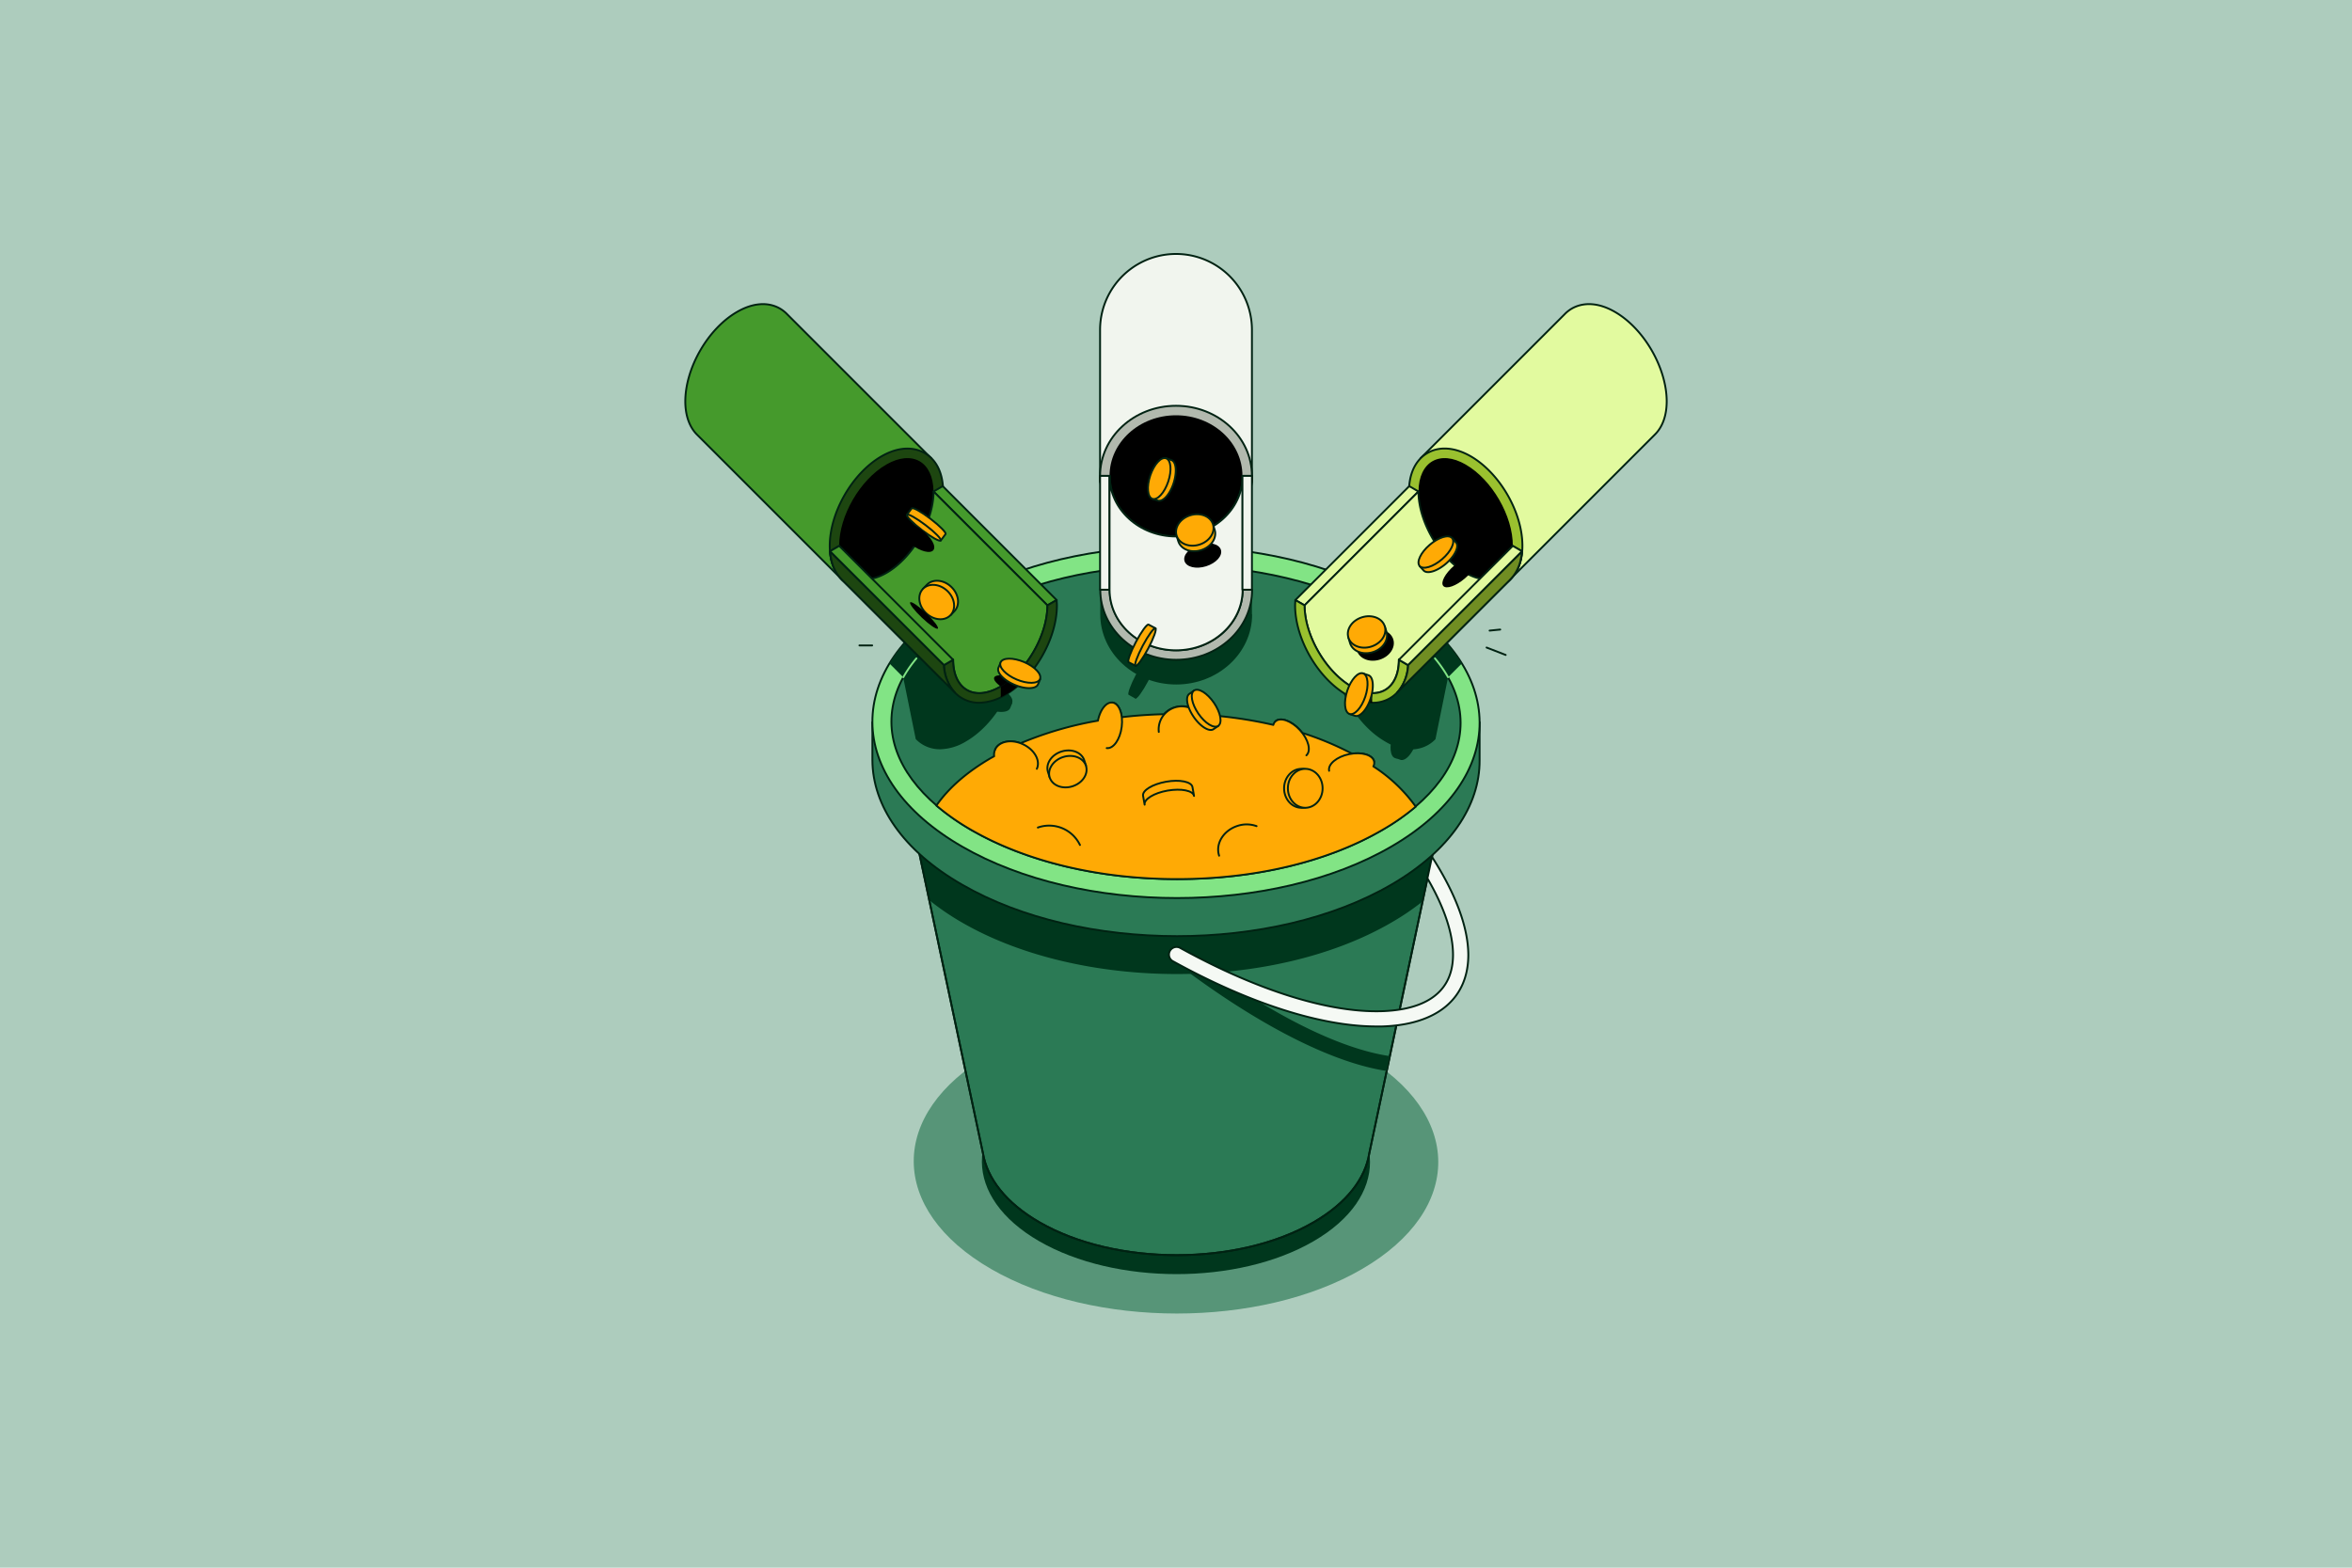 <svg id="Layer_1" data-name="Layer 1" xmlns="http://www.w3.org/2000/svg" viewBox="0 0 600 400"><defs><style>.cls-1{fill:#adccbd;}.cls-2{fill:#579578;}.cls-3{isolation:isolate;}.cls-4{fill:#00371d;}.cls-5{fill:#2b7a55;}.cls-11,.cls-12,.cls-13,.cls-14,.cls-15,.cls-16,.cls-17,.cls-18,.cls-5,.cls-6,.cls-7,.cls-8,.cls-9{stroke:#002212;}.cls-10,.cls-11,.cls-12,.cls-13,.cls-14,.cls-15,.cls-16,.cls-17,.cls-18,.cls-5,.cls-6,.cls-7,.cls-8,.cls-9{stroke-linecap:round;stroke-linejoin:round;stroke-width:0.48px;}.cls-10,.cls-6{fill:none;}.cls-7{fill:#82e485;}.cls-8{fill:#f5f9f4;}.cls-9{fill:#ffaa05;}.cls-10{stroke:#82e485;}.cls-11{fill:#f1f5ee;}.cls-12{fill:#b2b9ae;}.cls-13{fill:#fff;}.cls-14{fill:#e2fa9f;}.cls-15{fill:#9ac12f;}.cls-16{fill:#708d22;}.cls-17{fill:#459a2c;}.cls-18{fill:#1d4610;}</style></defs><title>illo_revenue_thumbnail</title><rect class="cls-1" width="600" height="400"/><path class="cls-2" d="M347.16,269c-26.22-15.14-68.58-15.14-94.62,0s-25.91,39.67.3,54.8,68.58,15.14,94.62,0,25.91-39.68-.3-54.81"/><g class="cls-3"><path class="cls-4" d="M334.87,276.18c-19.38-11.2-50.71-11.19-70,0s-19.16,29.33.23,40.52,50.71,11.2,70,0,19.16-29.34-.23-40.53"/></g><path class="cls-5" d="M372.6,184.16H227.4l23.35,110.08c1.06,6.43,5.85,12.7,14.38,17.62,19.38,11.19,50.71,11.2,70,0,8.46-4.91,13.18-11.17,14.18-17.6Z"/><path class="cls-4" d="M369.66,184.16H230.12Q229,185.56,228,187l9.06,42.68a65.11,65.11,0,0,0,8.37,5.71c30.34,17.52,79.37,17.52,109.52,0a64.15,64.15,0,0,0,8-5.43l9-42.75C371.26,186.17,370.5,185.16,369.66,184.16Z"/><path class="cls-6" d="M372.6,184.16H227.4l23.35,110.08c1.06,6.43,5.85,12.7,14.38,17.62,19.38,11.19,50.71,11.2,70,0,8.46-4.91,13.18-11.17,14.18-17.6Z"/><path class="cls-5" d="M377.45,184.28h-1.87c-3.12-8.08-10.12-15.76-21-22-30.34-17.52-79.37-17.52-109.52,0-10.81,6.28-17.72,14-20.74,22h-1.77V194h0c.07,11.48,7.69,23,22.87,31.72,30.34,17.52,79.37,17.52,109.52,0,15.07-8.76,22.57-20.24,22.51-31.72h0Z"/><path class="cls-7" d="M354.58,152.56c-30.34-17.52-79.37-17.52-109.52,0s-30,45.92.36,63.44,79.37,17.52,109.52,0,30-45.92-.36-63.44"/><path class="cls-5" d="M299.75,144.26c-19.84,0-38.4,4.43-52.26,12.49-13,7.54-20.11,17.27-20.09,27.41s7.27,20,20.44,27.65c14,8.05,32.56,12.49,52.42,12.49s38.4-4.44,52.25-12.49c13-7.54,20.11-17.27,20.09-27.42s-7.27-20-20.44-27.64C338.21,148.7,319.6,144.26,299.75,144.26Z"/><path class="cls-4" d="M352.86,269.19C339.3,266.66,321,257,301.44,241.92a1.94,1.94,0,1,0-2.36,3.07c20.08,15.42,38.93,25.37,53.07,28,.54.1,1.06.18,1.58.26l.8-3.79C354,269.39,353.43,269.3,352.86,269.19Z"/><path class="cls-8" d="M365.3,218.63l-1.16,5.48c4.27,7.35,6.52,14,6.53,19.49,0,11.46-9.9,14.16-18.22,14.41-13.51.4-31.72-5.31-51.26-16.08a1.94,1.94,0,1,0-1.87,3.39c19.46,10.73,37.77,16.58,51.79,16.58l1.46,0c14-.42,22-7.08,22-18.28C374.53,236.57,371.32,228,365.3,218.63Z"/><path class="cls-9" d="M350.35,195.55a1.92,1.92,0,0,0,.2-1.25c-.33-1.56-2.79-2.39-5.65-2A77.86,77.86,0,0,0,332.22,187c-.19-.24-.38-.49-.6-.72-2.18-2.39-5-3.39-6.26-2.23a1.9,1.9,0,0,0-.53.91,109.08,109.08,0,0,0-18.67-2.62,5.91,5.91,0,0,0-5.89-2,6.21,6.21,0,0,0-3.35,1.89c-3.65.09-7.24.34-10.75.76-.24-2-1.14-3.57-2.39-3.73-1.56-.2-3.13,1.82-3.69,4.62a90.74,90.74,0,0,0-19.75,5.76c-2.75-1-5.55-.37-6.46,1.58a3.15,3.15,0,0,0-.27,1.74l-.84.46c-6.14,3.57-10.83,7.69-13.89,12.12a58.93,58.93,0,0,0,9,6.28c14,8.05,32.56,12.49,52.42,12.49s38.4-4.44,52.25-12.49a57.35,57.35,0,0,0,8.61-6A39.76,39.76,0,0,0,350.35,195.55Z"/><path class="cls-9" d="M253.88,191.21c1-2.1,4.15-2.69,7.08-1.32s4.52,4.18,3.54,6.28"/><path class="cls-9" d="M295.61,186.75a5.89,5.89,0,0,1,11.48-2.38"/><path class="cls-9" d="M339.06,196.67c-.34-1.69,1.94-3.59,5.11-4.25s6,.19,6.38,1.88"/><path class="cls-9" d="M325.36,184.06c1.28-1.16,4.08-.16,6.26,2.23s2.92,5.27,1.64,6.44"/><path class="cls-9" d="M283.78,179.25c1.71.22,2.78,3,2.37,6.21s-2.11,5.64-3.83,5.42"/><path class="cls-4" d="M354.58,152.56c-.64-.37-1.29-.73-1.95-1.09l-10,14.86L340.24,165q-.06.66-.06,1.35c0,8.54,5.77,18.58,13.19,22.86a13.37,13.37,0,0,0,6.61,2,8.65,8.65,0,0,0,4.34-1.13,8.37,8.37,0,0,0,1.87-1.47l3.21-15.8,3.51-3.51C369.15,163.16,363,157.44,354.58,152.56Z"/><path class="cls-4" d="M245.25,152.56c.64-.37,1.29-.73,1.95-1.09l10,14.86,2.36-1.36q.06.66.06,1.35c0,8.54-5.77,18.58-13.19,22.86a13.34,13.34,0,0,1-6.61,2,8.65,8.65,0,0,1-4.34-1.13,8.37,8.37,0,0,1-1.87-1.47l-3.21-15.8-3.51-3.51C230.69,163.16,236.79,157.44,245.25,152.56Z"/><path class="cls-10" d="M233.77,168a32.28,32.28,0,0,0-3.33,4.79"/><path class="cls-4" d="M257.18,178.93a10.34,10.34,0,0,0-8-3.41l-1-.43-.57,1.34c-.52,1.23,1.3,3.18,4.08,4.36s5.44,1.14,6-.09l.56-1.34Z"/><ellipse class="cls-4" cx="253.17" cy="177.23" rx="2.42" ry="5.46" transform="translate(-8.9 341.01) rotate(-67)"/><path class="cls-4" d="M319.37,156.77V127.72H317c0,8.53-7.59,15.46-16.95,15.46s-16.94-6.93-16.94-15.46h-2.43v29.05h0c0,9.86,8.69,17.88,19.37,17.88s19.37-8,19.37-17.88Z"/><path class="cls-11" d="M280.63,84.17a19.37,19.37,0,0,1,38.74,0v38.74H280.63Z"/><ellipse class="cls-12" cx="300" cy="121.42" rx="19.37" ry="17.88"/><ellipse cx="300" cy="121.42" rx="16.95" ry="15.46"/><path class="cls-12" d="M317,150.47c0,8.54-7.59,15.46-16.95,15.46s-16.95-6.92-16.95-15.46h-2.42c0,9.86,8.69,17.88,19.37,17.88s19.37-8,19.37-17.88Z"/><path class="cls-13" d="M317,121.42c0,8.54-7.59,15.46-16.95,15.46s-16.95-6.92-16.95-15.46h-2.42c0,9.86,8.69,17.88,19.37,17.88s19.37-8,19.37-17.88Z"/><polygon class="cls-11" points="283.05 121.42 280.63 121.42 280.63 150.47 283.05 150.47 283.05 121.42 283.05 121.42"/><path class="cls-11" d="M300,136.88c-9.36,0-16.95-6.92-16.95-15.46v29.05h0c0,8.54,7.59,15.46,16.95,15.46S317,159,317,150.47h0v-29C317,130,309.36,136.88,300,136.88Z"/><polygon class="cls-11" points="316.95 121.42 316.95 121.42 316.95 150.47 319.37 150.47 319.37 121.42 316.95 121.42"/><path class="cls-14" d="M425.18,102.44c0-8.53-5.77-18.57-13.2-22.85-4-2.32-7.89-2.62-11-.86a8.55,8.55,0,0,0-1.86,1.47h0l-36.74,36.74,22.72,31,37.08-37.08h0C424.13,108.93,425.17,106,425.18,102.44Z"/><g class="cls-3"><path class="cls-15" d="M379.25,150.24a13.33,13.33,0,0,1-6.61-2c-7.43-4.29-13.22-14.33-13.2-22.86,0-4.58,1.7-8.06,4.74-9.81s6.95-1.46,11,.85h0c7.42,4.28,13.21,14.32,13.19,22.86,0,4.57-1.7,8.06-4.74,9.81A8.55,8.55,0,0,1,379.25,150.24Z"/><path d="M373.93,118.54c-6.64-3.84-12-.76-12.07,6.87s5.35,16.92,12,20.75,12,.76,12.06-6.87-5.34-16.92-12-20.75"/></g><polygon class="cls-14" points="332.81 154.46 332.81 154.46 361.86 125.41 359.5 124.04 330.45 153.1 330.45 153.1 330.45 153.1 332.81 154.46"/><path class="cls-14" d="M385.91,139.29c0,7.63-5.42,10.71-12.06,6.87s-12-13.12-12-20.75h0l-29.05,29.05c0,7.63,5.35,16.92,12,20.75s12,.76,12.06-6.87l2.36,1.37a15.09,15.09,0,0,0,.4,3.77l25.63-25.62h0a11,11,0,0,0,3-7.2Z"/><path class="cls-15" d="M356.86,168.34c0,7.63-5.42,10.71-12.06,6.87s-12-13.12-12-20.75l-2.36-1.36c0,.44-.06.89-.06,1.35,0,8.53,5.77,18.58,13.2,22.86a13.33,13.33,0,0,0,6.61,2,8.57,8.57,0,0,0,4.34-1.13c2.73-1.57,4.37-4.55,4.68-8.45Z"/><polygon class="cls-14" points="385.91 139.29 385.91 139.29 377.57 147.63 375.6 149.6 356.86 168.34 359.22 169.71 359.22 169.71 388.27 140.65 385.91 139.29"/><path class="cls-16" d="M359.22,169.71a11.14,11.14,0,0,1-2.81,7h0L385.15,148l0,0,.07-.08h0a10.09,10.09,0,0,0,2.69-5h0a14.5,14.5,0,0,0,.33-2.17h0Z"/><path class="cls-17" d="M174.82,102.44c0-8.53,5.77-18.57,13.2-22.85,4-2.32,7.89-2.62,10.95-.86a8.55,8.55,0,0,1,1.86,1.47h0l36.74,36.74-22.72,31-37.08-37.08h0C175.87,108.93,174.83,106,174.82,102.44Z"/><g class="cls-3"><path class="cls-18" d="M216.41,149.11c-3-1.75-4.73-5.24-4.74-9.81,0-8.54,5.77-18.58,13.19-22.86h0c4-2.31,7.9-2.61,11-.85s4.72,5.23,4.74,9.81c0,8.53-5.77,18.57-13.2,22.86a13.33,13.33,0,0,1-6.61,2A8.55,8.55,0,0,1,216.41,149.11Z"/><path d="M226.07,118.54c6.64-3.84,12-.76,12.07,6.87s-5.35,16.92-12,20.75-12,.76-12.06-6.87,5.34-16.92,12-20.75"/></g><polygon class="cls-17" points="267.19 154.46 267.19 154.46 238.14 125.41 240.5 124.04 269.55 153.1 269.55 153.1 269.55 153.1 267.19 154.46"/><path class="cls-17" d="M214.09,139.29c0,7.63,5.42,10.71,12.06,6.87s12-13.12,12-20.75h0l29.05,29.05c0,7.63-5.35,16.92-12,20.75s-12,.76-12.06-6.87l-2.36,1.37a15.09,15.09,0,0,1-.4,3.77l-25.63-25.62h0a11,11,0,0,1-3-7.2Z"/><path class="cls-18" d="M243.14,168.34c0,7.63,5.42,10.71,12.06,6.87s12-13.12,12-20.75l2.36-1.36c0,.44.06.89.06,1.35,0,8.53-5.77,18.58-13.2,22.86a13.33,13.33,0,0,1-6.61,2,8.57,8.57,0,0,1-4.34-1.13c-2.73-1.57-4.37-4.55-4.68-8.45Z"/><polygon class="cls-17" points="214.09 139.29 214.09 139.29 222.43 147.63 224.41 149.6 243.14 168.34 240.78 169.71 240.78 169.71 211.73 140.65 214.09 139.29"/><path class="cls-18" d="M240.78,169.71a11.14,11.14,0,0,0,2.81,7h0L214.85,148l0,0-.07-.08h0a10.09,10.09,0,0,1-2.69-5h0a14.5,14.5,0,0,1-.33-2.17h0Z"/><path class="cls-9" d="M369.6,138.05a10.31,10.31,0,0,0-6.61,5.67l-.84.72,1,1.1c.87,1,3.43.24,5.72-1.72s3.43-4.38,2.57-5.39l-.95-1.1Z"/><ellipse class="cls-9" cx="366.3" cy="140.88" rx="5.46" ry="2.42" transform="translate(-3.44 272.46) rotate(-40.63)"/><ellipse cx="350.79" cy="164.6" rx="4.86" ry="3.92" transform="translate(-33.07 111.67) rotate(-17.29)"/><path class="cls-9" d="M310.15,184.32a10.36,10.36,0,0,0-4.91-7.2l-.62-.91-1.2.82c-1.11.75-.62,3.38,1.08,5.87s4,3.9,5.07,3.15l1.2-.82Z"/><ellipse class="cls-9" cx="307.69" cy="180.72" rx="2.42" ry="5.46" transform="translate(-48.33 204.8) rotate(-34.3)"/><path class="cls-9" d="M297.11,118a9,9,0,0,0-2.3,3.82,8.94,8.94,0,0,0-.47,4.44l-.35,1,1.38.47c1.26.42,3.07-1.55,4-4.41s.7-5.52-.56-5.94l-1.38-.47Z"/><ellipse class="cls-9" cx="295.73" cy="122.12" rx="5.46" ry="2.42" transform="translate(85.91 363.66) rotate(-71.46)"/><path class="cls-9" d="M344.4,164.1c.64,2.07,3.25,3.09,5.81,2.3s4.12-3.12,3.48-5.19l-.43-1.39L344,162.71Z"/><ellipse class="cls-9" cx="348.61" cy="161.27" rx="4.86" ry="3.92" transform="translate(-32.17 110.87) rotate(-17.29)"/><path class="cls-9" d="M243.49,155.92c1.49-1.57,1.11-4.34-.83-6.19s-4.74-2.08-6.23-.51l-1,1.06,7.06,6.69Z"/><ellipse class="cls-9" cx="238.96" cy="153.62" rx="3.92" ry="4.86" transform="translate(-36.95 221.25) rotate(-46.51)"/><path class="cls-9" d="M276.6,194c-.66-2.06-3.27-3.06-5.83-2.24s-4.09,3.16-3.43,5.22l.45,1.39,9.26-3Z"/><ellipse class="cls-9" cx="272.42" cy="196.86" rx="4.86" ry="3.92" transform="translate(-47.24 93.01) rotate(-17.85)"/><path class="cls-9" d="M293,159.37c-.38-.2-1.83,1.78-3.23,4.43s-2.23,4.95-1.85,5.16l1.8.95,5.08-9.58Z"/><ellipse class="cls-9" cx="292.21" cy="165.12" rx="5.42" ry="0.78" transform="translate(9.45 345.95) rotate(-62.07)"/><path class="cls-4" d="M293,167.71c-.38-.2-1.83,1.78-3.23,4.42s-2.23,5-1.85,5.16l1.8,1,5.08-9.58Z"/><ellipse class="cls-4" cx="292.21" cy="173.45" rx="5.42" ry="0.78" transform="translate(2.09 350.37) rotate(-62.07)"/><path class="cls-9" d="M241.21,136.28c.26-.34-1.46-2.09-3.84-3.91s-4.53-3-4.79-2.66l-1.23,1.63L240,137.9Z"/><ellipse class="cls-9" cx="235.66" cy="134.62" rx="0.78" ry="5.42" transform="translate(-14.17 240.64) rotate(-52.73)"/><ellipse class="cls-9" cx="332" cy="201.14" rx="4.43" ry="4.97"/><ellipse class="cls-9" cx="332.97" cy="201.14" rx="4.43" ry="4.97"/><ellipse cx="306.81" cy="141.75" rx="4.86" ry="2.89" transform="translate(-28.26 97.57) rotate(-17.29)"/><ellipse cx="233.8" cy="137.06" rx="2.29" ry="5.42" transform="translate(-16.85 240.13) rotate(-52.73)"/><ellipse cx="235.72" cy="157.04" rx="0.79" ry="4.86" transform="translate(-40.44 219.97) rotate(-46.51)"/><path d="M253.63,172.86c-.23.56.45,1.43,1.67,2.29a19.48,19.48,0,0,0,3-2.17C255.94,172.16,254,172.09,253.63,172.86Z"/><path d="M258.28,173c-.46.4-.93.79-1.42,1.14l-.1.08-.63.43a.41.41,0,0,1-.11.07q-.34.24-.72.45v2.75c.37-.18.74-.37,1.11-.59a22.32,22.32,0,0,0,4.3-3.27c-.43-.23-.89-.45-1.37-.66S258.63,173.1,258.28,173Z"/><path class="cls-9" d="M264.3,172.86a9,9,0,0,0-3.64-2.59,8.92,8.92,0,0,0-4.38-.81l-1-.43-.57,1.33c-.52,1.23,1.31,3.18,4.08,4.36s5.45,1.14,6-.09l.57-1.34Z"/><ellipse class="cls-9" cx="260.29" cy="171.16" rx="2.42" ry="5.46" transform="translate(1.02 343.86) rotate(-67)"/><path class="cls-9" d="M300.58,138.09c.64,2.06,3.24,3.09,5.81,2.29s4.12-3.12,3.48-5.18l-.44-1.39-9.28,2.89Z"/><ellipse class="cls-9" cx="304.79" cy="135.25" rx="4.86" ry="3.92" transform="translate(-26.42 96.67) rotate(-17.29)"/><ellipse cx="372.34" cy="145.98" rx="5.46" ry="2.13" transform="translate(-5.31 277.62) rotate(-40.63)"/><polygon points="350.04 176.86 350.04 179.29 348.9 179.21 350.04 176.86"/><path class="cls-9" d="M347.38,172.87a9.08,9.08,0,0,0-2.3,3.83,8.89,8.89,0,0,0-.47,4.43l-.35,1.05,1.38.46c1.26.42,3.07-1.55,4-4.41s.71-5.52-.55-5.94l-1.38-.46Z"/><ellipse class="cls-9" cx="346" cy="177" rx="5.46" ry="2.42" transform="translate(68.16 448.75) rotate(-71.46)"/><path class="cls-4" d="M359,184.14a10.3,10.3,0,0,0-2.77,8.26l-.35,1,1.37.47c1.27.42,3.07-1.55,4-4.41s.71-5.52-.56-5.95l-1.37-.46Z"/><ellipse class="cls-4" cx="357.61" cy="188.27" rx="5.46" ry="2.42" transform="translate(65.4 467.45) rotate(-71.46)"/><path class="cls-9" d="M292,205.32c-.24-1.37,2.38-3,5.86-3.6s6.49,0,6.74,1.37l-.4-2.26c-.24-1.37-3.26-2-6.74-1.37s-6.1,2.22-5.86,3.6Z"/><path class="cls-9" d="M311,218.33c-1-3.07,1.14-6.47,4.72-7.61a7.44,7.44,0,0,1,4.83.07"/><path class="cls-6" d="M264.76,211.15a8.71,8.71,0,0,1,10.74,4.45"/><path class="cls-10" d="M369.39,172.78a32.28,32.28,0,0,0-3.33-4.79"/><path class="cls-6" d="M380,160.9l2.71-.27"/><path class="cls-6" d="M379.23,165.22l4.87,1.89"/><path class="cls-6" d="M222.49,164.68h-3.25"/></svg>